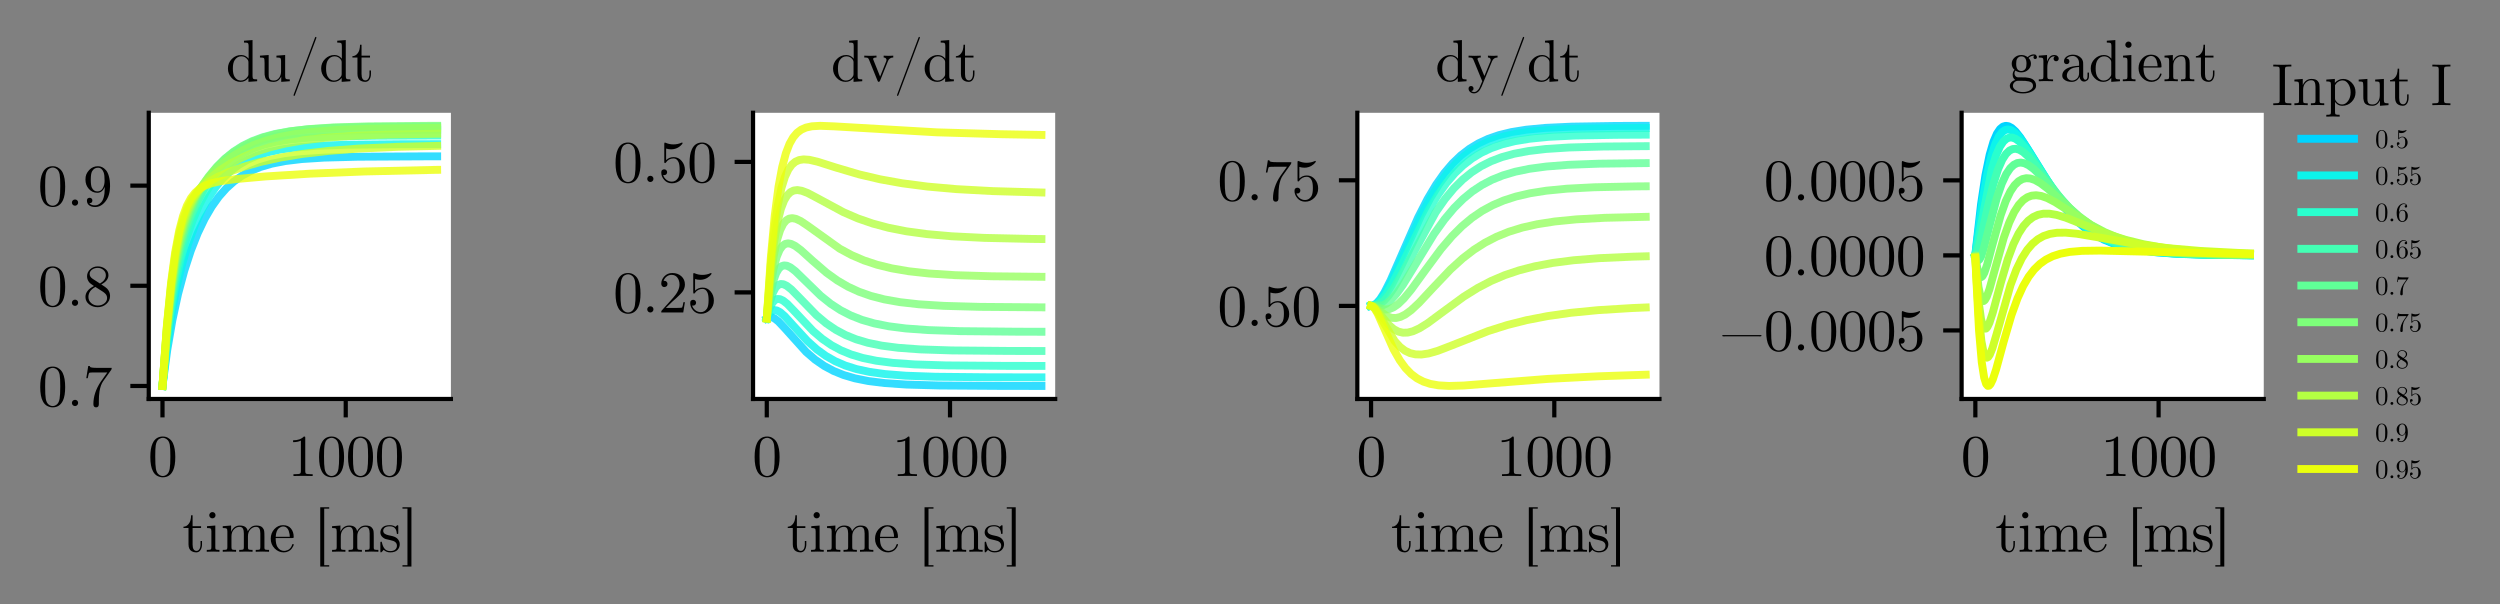 <?xml version="1.0" encoding="utf-8" standalone="no"?>
<!DOCTYPE svg PUBLIC "-//W3C//DTD SVG 1.1//EN"
  "http://www.w3.org/Graphics/SVG/1.1/DTD/svg11.dtd">
<svg xmlns:xlink="http://www.w3.org/1999/xlink" width="474.894pt" height="114.757pt" viewBox="0 0 474.894 114.757" xmlns="http://www.w3.org/2000/svg" version="1.1">
 <rect x="0" y="0" width="474.894" height="114.757" fill="#808080" stroke="none"/>
 <defs>
  <style type="text/css">*{stroke-linejoin: round; stroke-linecap: butt}</style>
 </defs>
 <g id="figure_1">
  <g id="patch_1">
   <path d="M 0 114.757 
L 474.894 114.757 
L 474.894 0 
L 0 0 
L 0 114.757 
z
" style="fill: none"/>
  </g>
  <g id="axes_1">
   <g id="patch_2">
    <path d="M 28.258 75.788 
L 85.652 75.788 
L 85.652 21.428 
L 28.258 21.428 
z
" style="fill: #ffffff"/>
   </g>
   <g id="matplotlib.axis_1">
    <g id="xtick_1">
     <g id="line2d_1">
      <defs>
       <path id="mf26ed1d137" d="M 0 0 
L 0 3.5 
" style="stroke: #000000; stroke-width: 0.8"/>
      </defs>
      <g>
       <use xlink:href="#mf26ed1d137" x="30.866" y="75.788" style="stroke: #000000; stroke-width: 0.8"/>
      </g>
     </g>
     <g id="text_1">
      <!-- 0 -->
      <g transform="translate(28.116 90.422)scale(0.11 -0.11)">
       <defs>
        <path id="CMUSerif-Roman-30" d="M 250 2048 
Q 250 2989 486 3501 
Q 819 4262 1600 4262 
Q 1766 4262 1939 4217 
Q 2112 4173 2333 4000 
Q 2554 3827 2688 3546 
Q 2944 3002 2944 2048 
Q 2944 1114 2707 602 
Q 2362 -141 1594 -141 
Q 1306 -141 1014 6 
Q 723 154 538 506 
Q 250 1037 250 2048 
z
M 781 2125 
Q 781 1158 851 774 
Q 928 358 1142 179 
Q 1357 0 1594 0 
Q 1850 0 2064 192 
Q 2278 384 2342 800 
Q 2413 1210 2413 2125 
Q 2413 3014 2349 3373 
Q 2266 3789 2042 3955 
Q 1818 4122 1594 4122 
Q 1510 4122 1420 4096 
Q 1331 4070 1203 4000 
Q 1075 3930 976 3750 
Q 877 3571 832 3302 
Q 781 2957 781 2125 
z
" transform="scale(0.016)"/>
       </defs>
       <use xlink:href="#CMUSerif-Roman-30"/>
      </g>
     </g>
    </g>
    <g id="xtick_2">
     <g id="line2d_2">
      <g>
       <use xlink:href="#mf26ed1d137" x="65.674" y="75.788" style="stroke: #000000; stroke-width: 0.8"/>
      </g>
     </g>
     <g id="text_2">
      <!-- 1000 -->
      <g transform="translate(54.674 90.422)scale(0.11 -0.11)">
       <defs>
        <path id="CMUSerif-Roman-31" d="M 570 3654 
L 570 3853 
Q 1338 3853 1734 4262 
Q 1843 4262 1862 4236 
Q 1882 4211 1882 4096 
L 1882 506 
Q 1882 314 1974 256 
Q 2067 198 2477 198 
L 2682 198 
L 2682 0 
Q 2458 19 1645 19 
Q 832 19 608 0 
L 608 198 
L 813 198 
Q 1216 198 1312 256 
Q 1408 314 1408 506 
L 1408 3821 
Q 1075 3654 570 3654 
z
" transform="scale(0.016)"/>
       </defs>
       <use xlink:href="#CMUSerif-Roman-31"/>
       <use xlink:href="#CMUSerif-Roman-30" x="50"/>
       <use xlink:href="#CMUSerif-Roman-30" x="100"/>
       <use xlink:href="#CMUSerif-Roman-30" x="150"/>
      </g>
     </g>
    </g>
    <g id="text_3">
     <!-- time [ms] -->
     <g transform="translate(34.636 104.807)scale(0.11 -0.11)">
      <defs>
       <path id="CMUSerif-Roman-74" d="M 122 2560 
L 122 2701 
Q 416 2714 611 2922 
Q 806 3130 873 3386 
Q 941 3642 947 3936 
L 1107 3936 
L 1107 2758 
L 2022 2758 
L 2022 2560 
L 1107 2560 
L 1107 781 
Q 1107 90 1536 90 
Q 1722 90 1843 278 
Q 1965 467 1965 806 
L 1965 1158 
L 2125 1158 
L 2125 794 
Q 2125 448 1965 189 
Q 1805 -70 1491 -70 
Q 1376 -70 1261 -41 
Q 1146 -13 998 64 
Q 851 141 758 329 
Q 666 518 666 794 
L 666 2560 
L 122 2560 
z
" transform="scale(0.016)"/>
       <path id="CMUSerif-Roman-69" d="M 211 0 
L 211 198 
Q 550 198 630 240 
Q 710 282 710 486 
L 710 2208 
Q 710 2445 630 2502 
Q 550 2560 237 2560 
L 237 2758 
L 1133 2829 
L 1133 480 
Q 1133 288 1200 243 
Q 1267 198 1581 198 
L 1581 0 
Q 928 19 915 19 
Q 826 19 211 0 
z
M 480 3942 
Q 480 4070 579 4176 
Q 678 4282 819 4282 
Q 960 4282 1059 4186 
Q 1158 4090 1158 3942 
Q 1158 3795 1059 3699 
Q 960 3603 819 3603 
Q 672 3603 576 3705 
Q 480 3808 480 3942 
z
" transform="scale(0.016)"/>
       <path id="CMUSerif-Roman-6d" d="M 205 0 
L 205 198 
Q 544 198 624 240 
Q 704 282 704 486 
L 704 2202 
Q 704 2438 621 2499 
Q 538 2560 205 2560 
L 205 2758 
L 1107 2829 
L 1107 2157 
Q 1408 2829 2054 2829 
Q 2803 2829 2906 2202 
Q 3014 2445 3244 2637 
Q 3475 2829 3834 2829 
Q 4314 2829 4506 2592 
Q 4646 2432 4675 2253 
Q 4704 2074 4704 1613 
L 4704 390 
Q 4710 256 4812 227 
Q 4915 198 5203 198 
L 5203 0 
Q 4550 19 4486 19 
Q 4435 19 3763 0 
L 3763 198 
Q 4102 198 4182 240 
Q 4262 282 4262 486 
L 4262 1978 
Q 4262 2304 4163 2496 
Q 4064 2688 3789 2688 
Q 3456 2688 3190 2409 
Q 2925 2131 2925 1664 
L 2925 486 
Q 2925 282 3005 240 
Q 3085 198 3424 198 
L 3424 0 
Q 2771 19 2707 19 
Q 2656 19 1984 0 
L 1984 198 
Q 2323 198 2403 240 
Q 2483 282 2483 486 
L 2483 1978 
Q 2483 2304 2384 2496 
Q 2285 2688 2010 2688 
Q 1677 2688 1411 2409 
Q 1146 2131 1146 1664 
L 1146 486 
Q 1146 282 1226 240 
Q 1306 198 1645 198 
L 1645 0 
Q 992 19 928 19 
Q 877 19 205 0 
z
" transform="scale(0.016)"/>
       <path id="CMUSerif-Roman-65" d="M 179 1408 
Q 179 2010 566 2438 
Q 954 2867 1510 2867 
Q 2074 2867 2365 2502 
Q 2656 2138 2656 1613 
Q 2656 1517 2630 1497 
Q 2605 1478 2496 1478 
L 710 1478 
Q 710 826 902 518 
Q 1171 90 1626 90 
Q 1690 90 1763 102 
Q 1837 115 1990 169 
Q 2144 224 2278 371 
Q 2413 518 2490 749 
Q 2509 838 2573 838 
Q 2656 838 2656 762 
Q 2656 704 2595 579 
Q 2534 454 2419 304 
Q 2304 154 2080 42 
Q 1856 -70 1587 -70 
Q 1024 -70 601 355 
Q 179 781 179 1408 
z
M 717 1613 
L 2234 1613 
Q 2234 1747 2211 1897 
Q 2189 2048 2121 2256 
Q 2054 2464 1897 2595 
Q 1741 2726 1510 2726 
Q 1408 2726 1296 2681 
Q 1184 2637 1049 2531 
Q 915 2426 822 2186 
Q 730 1946 717 1613 
z
" transform="scale(0.016)"/>
       <path id="CMUSerif-Roman-20" transform="scale(0.016)"/>
       <path id="CMUSerif-Roman-5b" d="M 666 -1600 
L 666 4800 
L 1632 4800 
L 1632 4653 
L 1094 4653 
L 1094 -1453 
L 1632 -1453 
L 1632 -1600 
L 666 -1600 
z
" transform="scale(0.016)"/>
       <path id="CMUSerif-Roman-73" d="M 211 83 
L 211 928 
Q 211 998 214 1024 
Q 218 1050 237 1069 
Q 256 1088 294 1088 
Q 339 1088 355 1069 
Q 371 1050 384 979 
Q 480 538 688 304 
Q 896 70 1274 70 
Q 1632 70 1814 230 
Q 1997 390 1997 653 
Q 1997 1120 1331 1242 
Q 947 1318 787 1369 
Q 627 1421 486 1536 
Q 211 1760 211 2080 
Q 211 2400 454 2633 
Q 698 2867 1235 2867 
Q 1594 2867 1837 2688 
Q 1907 2746 1946 2790 
Q 2029 2867 2074 2867 
Q 2125 2867 2134 2835 
Q 2144 2803 2144 2714 
L 2144 2067 
Q 2144 1997 2141 1971 
Q 2138 1946 2118 1930 
Q 2099 1914 2061 1914 
Q 1990 1914 1984 1971 
Q 1933 2746 1235 2746 
Q 858 2746 688 2602 
Q 518 2458 518 2259 
Q 518 2150 569 2067 
Q 621 1984 688 1936 
Q 755 1888 880 1843 
Q 1005 1798 1081 1782 
Q 1158 1766 1306 1734 
Q 1818 1638 2035 1427 
Q 2304 1158 2304 819 
Q 2304 442 2048 186 
Q 1792 -70 1274 -70 
Q 858 -70 570 205 
Q 531 166 502 134 
Q 474 102 464 89 
Q 454 77 451 70 
Q 448 64 442 58 
Q 314 -70 282 -70 
Q 230 -70 220 -38 
Q 211 -6 211 83 
z
" transform="scale(0.016)"/>
       <path id="CMUSerif-Roman-5d" d="M 134 -1453 
L 672 -1453 
L 672 4653 
L 134 4653 
L 134 4800 
L 1101 4800 
L 1101 -1600 
L 134 -1600 
L 134 -1453 
z
" transform="scale(0.016)"/>
      </defs>
      <use xlink:href="#CMUSerif-Roman-74"/>
      <use xlink:href="#CMUSerif-Roman-69" x="38.8"/>
      <use xlink:href="#CMUSerif-Roman-6d" x="66.5"/>
      <use xlink:href="#CMUSerif-Roman-65" x="149.8"/>
      <use xlink:href="#CMUSerif-Roman-20" x="194.2"/>
      <use xlink:href="#CMUSerif-Roman-5b" x="227.5"/>
      <use xlink:href="#CMUSerif-Roman-6d" x="255.3"/>
      <use xlink:href="#CMUSerif-Roman-73" x="338.6"/>
      <use xlink:href="#CMUSerif-Roman-5d" x="378"/>
     </g>
    </g>
   </g>
   <g id="matplotlib.axis_2">
    <g id="ytick_1">
     <g id="line2d_3">
      <defs>
       <path id="m80116416a8" d="M 0 0 
L -3.5 0 
" style="stroke: #000000; stroke-width: 0.8"/>
      </defs>
      <g>
       <use xlink:href="#m80116416a8" x="28.258" y="73.317" style="stroke: #000000; stroke-width: 0.8"/>
      </g>
     </g>
     <g id="text_4">
      <!-- 0.7 -->
      <g transform="translate(7.2 77.134)scale(0.11 -0.11)">
       <defs>
        <path id="CMUSerif-Roman-2e" d="M 640 102 
Q 544 205 544 339 
Q 544 474 640 573 
Q 736 672 883 672 
Q 1024 672 1120 579 
Q 1216 486 1216 339 
Q 1216 192 1113 96 
Q 1011 0 883 0 
Q 736 0 640 102 
z
" transform="scale(0.016)"/>
        <path id="CMUSerif-Roman-37" d="M 358 3008 
L 570 4326 
L 730 4326 
Q 749 4250 781 4214 
Q 813 4179 995 4150 
Q 1178 4122 1549 4122 
L 3104 4122 
Q 3104 3974 3046 3898 
L 2182 2682 
Q 1907 2298 1786 1587 
Q 1715 1114 1715 538 
L 1715 211 
Q 1715 -141 1420 -141 
Q 1126 -141 1126 211 
Q 1126 1434 1914 2618 
Q 1997 2739 2307 3174 
Q 2618 3610 2630 3629 
L 1306 3629 
Q 723 3629 678 3590 
Q 614 3533 518 3008 
L 358 3008 
z
" transform="scale(0.016)"/>
       </defs>
       <use xlink:href="#CMUSerif-Roman-30"/>
       <use xlink:href="#CMUSerif-Roman-2e" x="50"/>
       <use xlink:href="#CMUSerif-Roman-37" x="77.8"/>
      </g>
     </g>
    </g>
    <g id="ytick_2">
     <g id="line2d_4">
      <g>
       <use xlink:href="#m80116416a8" x="28.258" y="54.288" style="stroke: #000000; stroke-width: 0.8"/>
      </g>
     </g>
     <g id="text_5">
      <!-- 0.8 -->
      <g transform="translate(7.2 58.106)scale(0.11 -0.11)">
       <defs>
        <path id="CMUSerif-Roman-38" d="M 269 966 
Q 269 1683 1190 2144 
Q 794 2413 723 2490 
Q 442 2803 442 3194 
Q 442 3642 781 3952 
Q 1120 4262 1600 4262 
Q 2061 4262 2406 3996 
Q 2752 3731 2752 3309 
Q 2752 2714 1978 2317 
Q 2490 1997 2611 1862 
Q 2925 1517 2925 1075 
Q 2925 563 2531 211 
Q 2138 -141 1594 -141 
Q 1062 -141 665 169 
Q 269 480 269 966 
z
M 589 966 
Q 589 570 886 304 
Q 1184 38 1600 38 
Q 2003 38 2304 268 
Q 2605 499 2605 845 
Q 2605 979 2560 1094 
Q 2515 1210 2425 1302 
Q 2336 1395 2281 1436 
Q 2227 1478 2125 1549 
L 1338 2048 
Q 589 1632 589 966 
z
M 723 3443 
Q 723 3136 1043 2925 
L 1837 2413 
Q 2470 2784 2470 3309 
Q 2470 3648 2211 3875 
Q 1952 4102 1594 4102 
Q 1242 4102 982 3916 
Q 723 3731 723 3443 
z
" transform="scale(0.016)"/>
       </defs>
       <use xlink:href="#CMUSerif-Roman-30"/>
       <use xlink:href="#CMUSerif-Roman-2e" x="50"/>
       <use xlink:href="#CMUSerif-Roman-38" x="77.8"/>
      </g>
     </g>
    </g>
    <g id="ytick_3">
     <g id="line2d_5">
      <g>
       <use xlink:href="#m80116416a8" x="28.258" y="35.26" style="stroke: #000000; stroke-width: 0.8"/>
      </g>
     </g>
     <g id="text_6">
      <!-- 0.9 -->
      <g transform="translate(7.2 39.077)scale(0.11 -0.11)">
       <defs>
        <path id="CMUSerif-Roman-39" d="M 269 2822 
Q 269 3162 368 3395 
Q 467 3629 678 3859 
Q 1062 4262 1619 4262 
Q 1856 4262 2067 4163 
Q 2278 4064 2480 3837 
Q 2682 3610 2803 3165 
Q 2925 2720 2925 2106 
Q 2925 1114 2445 486 
Q 1965 -141 1318 -141 
Q 909 -141 669 44 
Q 429 230 429 550 
Q 429 717 521 787 
Q 614 858 723 858 
Q 838 858 928 781 
Q 1018 704 1018 563 
Q 1018 448 944 358 
Q 870 269 685 269 
Q 870 38 1312 38 
Q 1472 38 1632 112 
Q 1792 186 1965 365 
Q 2138 544 2243 921 
Q 2349 1299 2349 1830 
L 2349 2035 
Q 2093 1395 1549 1395 
Q 1011 1395 640 1808 
Q 269 2221 269 2822 
z
M 845 2816 
Q 845 2182 960 1946 
Q 1158 1542 1555 1542 
Q 1946 1542 2141 1891 
Q 2336 2240 2336 2694 
Q 2336 3322 2234 3597 
Q 2042 4102 1619 4102 
Q 1197 4102 979 3699 
Q 845 3462 845 2816 
z
" transform="scale(0.016)"/>
       </defs>
       <use xlink:href="#CMUSerif-Roman-30"/>
       <use xlink:href="#CMUSerif-Roman-2e" x="50"/>
       <use xlink:href="#CMUSerif-Roman-39" x="77.8"/>
      </g>
     </g>
    </g>
   </g>
   <g id="line2d_6">
    <path d="M 30.866 73.317 
L 31.771 66.497 
L 32.746 60.825 
L 33.825 55.84 
L 35.009 51.415 
L 36.262 47.574 
L 37.55 44.315 
L 38.872 41.555 
L 40.23 39.232 
L 41.587 37.34 
L 42.98 35.772 
L 44.441 34.457 
L 45.973 33.374 
L 47.644 32.465 
L 49.489 31.715 
L 51.612 31.096 
L 54.153 30.597 
L 57.32 30.214 
L 61.567 29.94 
L 68.006 29.771 
L 80.955 29.697 
L 83.043 29.694 
L 83.043 29.694 
" clip-path="url(#p250699b4da)" style="fill: none; stroke: #00d4ff; stroke-opacity: 0.8; stroke-width: 1.5; stroke-linecap: square"/>
   </g>
   <g id="line2d_7">
    <path d="M 30.866 73.317 
L 31.702 65.765 
L 32.607 59.587 
L 33.581 54.45 
L 34.661 49.963 
L 35.809 46.122 
L 37.027 42.8 
L 38.315 39.928 
L 39.638 37.518 
L 40.996 35.508 
L 42.388 33.844 
L 43.815 32.479 
L 45.346 31.325 
L 46.982 30.373 
L 48.792 29.58 
L 50.846 28.929 
L 53.248 28.406 
L 56.206 27.996 
L 60.105 27.694 
L 65.779 27.498 
L 76.047 27.4 
L 83.043 27.386 
L 83.043 27.386 
" clip-path="url(#p250699b4da)" style="fill: none; stroke: #0cf4eb; stroke-opacity: 0.8; stroke-width: 1.5; stroke-linecap: square"/>
   </g>
   <g id="line2d_8">
    <path d="M 30.866 73.317 
L 31.667 65.115 
L 32.502 58.703 
L 33.407 53.415 
L 34.382 48.997 
L 35.461 45.129 
L 36.61 41.82 
L 37.828 38.964 
L 39.116 36.501 
L 40.439 34.439 
L 41.796 32.721 
L 43.223 31.269 
L 44.72 30.06 
L 46.321 29.051 
L 48.096 28.2 
L 50.08 27.502 
L 52.378 26.934 
L 55.162 26.484 
L 58.713 26.145 
L 63.655 25.912 
L 71.765 25.78 
L 83.043 25.742 
L 83.043 25.742 
" clip-path="url(#p250699b4da)" style="fill: none; stroke: #29ffce; stroke-opacity: 0.8; stroke-width: 1.5; stroke-linecap: square"/>
   </g>
   <g id="line2d_9">
    <path d="M 30.866 73.317 
L 31.667 64.38 
L 32.502 57.493 
L 33.373 52.131 
L 34.312 47.718 
L 35.322 44.029 
L 36.436 40.8 
L 37.619 38.034 
L 38.872 35.65 
L 40.195 33.594 
L 41.587 31.837 
L 43.049 30.351 
L 44.581 29.114 
L 46.217 28.08 
L 47.992 27.221 
L 49.976 26.509 
L 52.273 25.924 
L 55.058 25.453 
L 58.573 25.096 
L 63.377 24.847 
L 71 24.699 
L 83.043 24.648 
L 83.043 24.648 
" clip-path="url(#p250699b4da)" style="fill: none; stroke: #43ffb4; stroke-opacity: 0.8; stroke-width: 1.5; stroke-linecap: square"/>
   </g>
   <g id="line2d_10">
    <path d="M 30.866 73.317 
L 31.667 63.796 
L 32.468 56.782 
L 33.303 51.35 
L 34.173 47.089 
L 35.113 43.552 
L 36.157 40.478 
L 37.306 37.789 
L 38.559 35.421 
L 39.882 33.386 
L 41.309 31.597 
L 42.806 30.079 
L 44.372 28.806 
L 46.043 27.733 
L 47.853 26.834 
L 49.871 26.082 
L 52.204 25.457 
L 54.953 24.957 
L 58.399 24.569 
L 62.994 24.29 
L 69.886 24.116 
L 83.043 24.039 
L 83.043 24.039 
" clip-path="url(#p250699b4da)" style="fill: none; stroke: #60ff97; stroke-opacity: 0.8; stroke-width: 1.5; stroke-linecap: square"/>
   </g>
   <g id="line2d_11">
    <path d="M 30.866 73.317 
L 31.667 63.331 
L 32.468 56 
L 33.268 50.604 
L 34.104 46.415 
L 35.009 42.996 
L 35.983 40.172 
L 37.062 37.719 
L 38.281 35.507 
L 39.603 33.56 
L 41.065 31.804 
L 42.631 30.271 
L 44.302 28.952 
L 46.077 27.837 
L 47.992 26.899 
L 50.115 26.11 
L 52.517 25.458 
L 55.336 24.929 
L 58.817 24.512 
L 63.342 24.206 
L 69.886 24.005 
L 81.546 23.903 
L 83.043 23.899 
L 83.043 23.899 
" clip-path="url(#p250699b4da)" style="fill: none; stroke: #7dff7a; stroke-opacity: 0.8; stroke-width: 1.5; stroke-linecap: square"/>
   </g>
   <g id="line2d_12">
    <path d="M 30.866 73.317 
L 31.667 62.96 
L 32.468 55.352 
L 33.268 49.81 
L 34.069 45.748 
L 34.904 42.597 
L 35.809 40.025 
L 36.819 37.826 
L 37.932 35.925 
L 39.22 34.165 
L 40.682 32.541 
L 42.318 31.053 
L 44.093 29.735 
L 46.008 28.587 
L 48.096 27.594 
L 50.394 26.753 
L 52.969 26.052 
L 55.963 25.476 
L 59.548 25.021 
L 64.108 24.677 
L 70.408 24.439 
L 80.607 24.303 
L 83.043 24.29 
L 83.043 24.29 
" clip-path="url(#p250699b4da)" style="fill: none; stroke: #97ff60; stroke-opacity: 0.8; stroke-width: 1.5; stroke-linecap: square"/>
   </g>
   <g id="line2d_13">
    <path d="M 30.866 73.317 
L 31.702 62.268 
L 32.502 54.518 
L 33.268 49.116 
L 34.034 45.172 
L 34.835 42.156 
L 35.67 39.841 
L 36.575 37.969 
L 37.584 36.384 
L 38.768 34.945 
L 40.16 33.604 
L 41.866 32.278 
L 43.85 31.02 
L 46.077 29.87 
L 48.514 28.862 
L 51.194 27.996 
L 54.188 27.266 
L 57.634 26.662 
L 61.706 26.181 
L 66.823 25.811 
L 73.715 25.55 
L 83.043 25.404 
L 83.043 25.404 
" clip-path="url(#p250699b4da)" style="fill: none; stroke: #b4ff43; stroke-opacity: 0.8; stroke-width: 1.5; stroke-linecap: square"/>
   </g>
   <g id="line2d_14">
    <path d="M 30.866 73.317 
L 31.702 62.019 
L 32.502 54.044 
L 33.268 48.493 
L 34.034 44.489 
L 34.8 41.615 
L 35.6 39.463 
L 36.436 37.852 
L 37.341 36.587 
L 38.385 35.522 
L 39.638 34.575 
L 41.239 33.659 
L 43.397 32.696 
L 46.217 31.694 
L 49.558 30.746 
L 53.283 29.925 
L 57.46 29.236 
L 62.298 28.67 
L 68.111 28.224 
L 75.49 27.892 
L 83.043 27.709 
L 83.043 27.709 
" clip-path="url(#p250699b4da)" style="fill: none; stroke: #ceff29; stroke-opacity: 0.8; stroke-width: 1.5; stroke-linecap: square"/>
   </g>
   <g id="line2d_15">
    <path d="M 30.866 73.317 
L 31.702 61.821 
L 32.502 53.639 
L 33.268 47.925 
L 34.034 43.828 
L 34.765 41.053 
L 35.496 39.088 
L 36.262 37.649 
L 37.062 36.613 
L 37.932 35.849 
L 38.942 35.263 
L 40.195 34.801 
L 41.97 34.402 
L 44.859 34.011 
L 50.394 33.518 
L 58.852 32.991 
L 69.259 32.573 
L 82.695 32.267 
L 83.043 32.262 
L 83.043 32.262 
" clip-path="url(#p250699b4da)" style="fill: none; stroke: #ebff0c; stroke-opacity: 0.8; stroke-width: 1.5; stroke-linecap: square"/>
   </g>
   <g id="patch_3">
    <path d="M 28.258 75.788 
L 28.258 21.428 
" style="fill: none; stroke: #000000; stroke-width: 0.8; stroke-linejoin: miter; stroke-linecap: square"/>
   </g>
   <g id="patch_4">
    <path d="M 28.258 75.788 
L 85.652 75.788 
" style="fill: none; stroke: #000000; stroke-width: 0.8; stroke-linejoin: miter; stroke-linecap: square"/>
   </g>
   <g id="text_7">
    <!-- du/dt -->
    <g transform="translate(42.913 15.428)scale(0.11 -0.11)">
     <defs>
      <path id="CMUSerif-Roman-64" d="M 218 1376 
Q 218 1984 643 2406 
Q 1069 2829 1645 2829 
Q 2131 2829 2451 2432 
L 2451 3814 
Q 2451 4051 2368 4112 
Q 2285 4173 1952 4173 
L 1952 4371 
L 2874 4442 
L 2874 557 
Q 2874 320 2957 259 
Q 3040 198 3373 198 
L 3373 0 
L 2432 -70 
L 2432 352 
Q 2099 -70 1574 -70 
Q 1024 -70 621 352 
Q 218 774 218 1376 
z
M 749 1370 
Q 749 774 934 480 
Q 1190 70 1606 70 
Q 2080 70 2362 518 
Q 2432 627 2432 755 
L 2432 2067 
Q 2432 2195 2362 2304 
Q 2099 2688 1670 2688 
Q 1222 2688 947 2278 
Q 749 1971 749 1370 
z
" transform="scale(0.016)"/>
      <path id="CMUSerif-Roman-75" d="M 205 2560 
L 205 2758 
L 1146 2829 
L 1146 704 
Q 1146 550 1158 460 
Q 1171 371 1222 268 
Q 1274 166 1395 118 
Q 1517 70 1709 70 
Q 2054 70 2268 355 
Q 2483 640 2483 1062 
L 2483 2202 
Q 2483 2438 2400 2499 
Q 2317 2560 1984 2560 
L 1984 2758 
L 2925 2829 
L 2925 557 
Q 2925 320 3008 259 
Q 3091 198 3424 198 
L 3424 0 
L 2502 -70 
L 2502 506 
Q 2234 -70 1677 -70 
Q 1395 -70 1203 0 
Q 1011 70 915 160 
Q 819 250 768 422 
Q 717 595 710 700 
Q 704 806 704 1011 
L 704 1971 
Q 704 2406 640 2483 
Q 576 2560 205 2560 
z
" transform="scale(0.016)"/>
      <path id="CMUSerif-Roman-2f" d="M 365 -1510 
Q 365 -1478 390 -1408 
L 2650 4627 
Q 2650 4634 2666 4669 
Q 2682 4704 2691 4726 
Q 2701 4749 2720 4768 
Q 2739 4787 2765 4787 
Q 2829 4787 2829 4710 
Q 2829 4704 2810 4627 
L 544 -1414 
Q 506 -1523 483 -1555 
Q 461 -1587 422 -1587 
Q 365 -1587 365 -1510 
z
" transform="scale(0.016)"/>
     </defs>
     <use xlink:href="#CMUSerif-Roman-64"/>
     <use xlink:href="#CMUSerif-Roman-75" x="55.5"/>
     <use xlink:href="#CMUSerif-Roman-2f" x="111"/>
     <use xlink:href="#CMUSerif-Roman-64" x="161"/>
     <use xlink:href="#CMUSerif-Roman-74" x="216.5"/>
    </g>
   </g>
  </g>
  <g id="axes_2">
   <g id="patch_5">
    <path d="M 143.046 75.788 
L 200.441 75.788 
L 200.441 21.428 
L 143.046 21.428 
z
" style="fill: #ffffff"/>
   </g>
   <g id="matplotlib.axis_3">
    <g id="xtick_3">
     <g id="line2d_16">
      <g>
       <use xlink:href="#mf26ed1d137" x="145.655" y="75.788" style="stroke: #000000; stroke-width: 0.8"/>
      </g>
     </g>
     <g id="text_8">
      <!-- 0 -->
      <g transform="translate(142.905 90.422)scale(0.11 -0.11)">
       <use xlink:href="#CMUSerif-Roman-30"/>
      </g>
     </g>
    </g>
    <g id="xtick_4">
     <g id="line2d_17">
      <g>
       <use xlink:href="#mf26ed1d137" x="180.463" y="75.788" style="stroke: #000000; stroke-width: 0.8"/>
      </g>
     </g>
     <g id="text_9">
      <!-- 1000 -->
      <g transform="translate(169.463 90.422)scale(0.11 -0.11)">
       <use xlink:href="#CMUSerif-Roman-31"/>
       <use xlink:href="#CMUSerif-Roman-30" x="50"/>
       <use xlink:href="#CMUSerif-Roman-30" x="100"/>
       <use xlink:href="#CMUSerif-Roman-30" x="150"/>
      </g>
     </g>
    </g>
    <g id="text_10">
     <!-- time [ms] -->
     <g transform="translate(149.425 104.807)scale(0.11 -0.11)">
      <use xlink:href="#CMUSerif-Roman-74"/>
      <use xlink:href="#CMUSerif-Roman-69" x="38.8"/>
      <use xlink:href="#CMUSerif-Roman-6d" x="66.5"/>
      <use xlink:href="#CMUSerif-Roman-65" x="149.8"/>
      <use xlink:href="#CMUSerif-Roman-20" x="194.2"/>
      <use xlink:href="#CMUSerif-Roman-5b" x="227.5"/>
      <use xlink:href="#CMUSerif-Roman-6d" x="255.3"/>
      <use xlink:href="#CMUSerif-Roman-73" x="338.6"/>
      <use xlink:href="#CMUSerif-Roman-5d" x="378"/>
     </g>
    </g>
   </g>
   <g id="matplotlib.axis_4">
    <g id="ytick_4">
     <g id="line2d_18">
      <g>
       <use xlink:href="#m80116416a8" x="143.046" y="55.544" style="stroke: #000000; stroke-width: 0.8"/>
      </g>
     </g>
     <g id="text_11">
      <!-- 0.25 -->
      <g transform="translate(116.489 59.361)scale(0.11 -0.11)">
       <defs>
        <path id="CMUSerif-Roman-32" d="M 320 0 
Q 320 115 329 150 
Q 339 186 390 237 
L 1619 1606 
Q 2291 2362 2291 3021 
Q 2291 3450 2067 3757 
Q 1843 4064 1434 4064 
Q 1152 4064 915 3891 
Q 678 3718 570 3411 
Q 589 3418 653 3418 
Q 813 3418 902 3318 
Q 992 3219 992 3085 
Q 992 2912 880 2829 
Q 768 2746 659 2746 
Q 614 2746 556 2755 
Q 499 2765 409 2854 
Q 320 2944 320 3104 
Q 320 3552 659 3907 
Q 998 4262 1517 4262 
Q 2106 4262 2490 3913 
Q 2874 3565 2874 3021 
Q 2874 2829 2816 2656 
Q 2758 2483 2681 2348 
Q 2605 2214 2400 2000 
Q 2195 1786 2028 1632 
Q 1862 1478 1491 1152 
L 813 493 
L 1965 493 
Q 2528 493 2573 544 
Q 2637 634 2714 1114 
L 2874 1114 
L 2694 0 
L 320 0 
z
" transform="scale(0.016)"/>
        <path id="CMUSerif-Roman-35" d="M 320 1030 
Q 320 1222 422 1296 
Q 525 1370 634 1370 
Q 781 1370 867 1277 
Q 954 1184 954 1056 
Q 954 928 867 835 
Q 781 742 634 742 
Q 563 742 525 755 
Q 608 461 867 249 
Q 1126 38 1466 38 
Q 1894 38 2150 454 
Q 2304 723 2304 1331 
Q 2304 1869 2189 2138 
Q 2010 2547 1645 2547 
Q 1126 2547 819 2099 
Q 781 2042 736 2042 
Q 672 2042 659 2077 
Q 646 2112 646 2208 
L 646 4102 
Q 646 4256 710 4256 
Q 736 4256 787 4237 
Q 1190 4058 1638 4058 
Q 2099 4058 2509 4243 
Q 2541 4262 2560 4262 
Q 2624 4262 2624 4192 
Q 2624 4166 2573 4092 
Q 2522 4019 2413 3923 
Q 2304 3827 2163 3737 
Q 2022 3648 1817 3587 
Q 1613 3526 1389 3526 
Q 1120 3526 845 3610 
L 845 2362 
Q 1178 2688 1658 2688 
Q 2170 2688 2522 2275 
Q 2874 1862 2874 1286 
Q 2874 685 2458 272 
Q 2042 -141 1478 -141 
Q 966 -141 643 224 
Q 320 589 320 1030 
z
" transform="scale(0.016)"/>
       </defs>
       <use xlink:href="#CMUSerif-Roman-30"/>
       <use xlink:href="#CMUSerif-Roman-2e" x="50"/>
       <use xlink:href="#CMUSerif-Roman-32" x="77.8"/>
       <use xlink:href="#CMUSerif-Roman-35" x="127.8"/>
      </g>
     </g>
    </g>
    <g id="ytick_5">
     <g id="line2d_19">
      <g>
       <use xlink:href="#m80116416a8" x="143.046" y="30.756" style="stroke: #000000; stroke-width: 0.8"/>
      </g>
     </g>
     <g id="text_12">
      <!-- 0.50 -->
      <g transform="translate(116.489 34.574)scale(0.11 -0.11)">
       <use xlink:href="#CMUSerif-Roman-30"/>
       <use xlink:href="#CMUSerif-Roman-2e" x="50"/>
       <use xlink:href="#CMUSerif-Roman-35" x="77.8"/>
       <use xlink:href="#CMUSerif-Roman-30" x="127.8"/>
      </g>
     </g>
    </g>
   </g>
   <g id="line2d_20">
    <path d="M 145.655 60.502 
L 146.108 60.248 
L 146.56 60.241 
L 147.117 60.473 
L 147.848 61.044 
L 148.997 62.26 
L 153.139 66.86 
L 154.844 68.327 
L 156.55 69.503 
L 158.325 70.458 
L 160.239 71.235 
L 162.398 71.87 
L 164.938 72.379 
L 168.071 72.77 
L 172.213 73.051 
L 178.409 73.228 
L 190.452 73.309 
L 197.832 73.317 
L 197.832 73.317 
" clip-path="url(#pb64222e6d8)" style="fill: none; stroke: #00d4ff; stroke-opacity: 0.8; stroke-width: 1.5; stroke-linecap: square"/>
   </g>
   <g id="line2d_21">
    <path d="M 145.655 60.502 
L 146.142 59.55 
L 146.63 59.059 
L 147.082 58.905 
L 147.569 58.974 
L 148.196 59.311 
L 149.066 60.068 
L 150.633 61.79 
L 153.382 64.781 
L 155.158 66.368 
L 156.863 67.599 
L 158.638 68.608 
L 160.553 69.435 
L 162.676 70.104 
L 165.147 70.643 
L 168.141 71.06 
L 172.039 71.366 
L 177.678 71.566 
L 187.772 71.666 
L 197.832 71.684 
L 197.832 71.684 
" clip-path="url(#pb64222e6d8)" style="fill: none; stroke: #0cf4eb; stroke-opacity: 0.8; stroke-width: 1.5; stroke-linecap: square"/>
   </g>
   <g id="line2d_22">
    <path d="M 145.655 60.502 
L 146.212 58.567 
L 146.734 57.503 
L 147.221 56.981 
L 147.674 56.793 
L 148.161 56.826 
L 148.753 57.099 
L 149.554 57.73 
L 150.876 59.099 
L 154.427 62.866 
L 156.202 64.377 
L 157.942 65.572 
L 159.752 66.548 
L 161.701 67.346 
L 163.894 68 
L 166.47 68.527 
L 169.603 68.931 
L 173.71 69.225 
L 179.732 69.412 
L 190.94 69.502 
L 197.832 69.513 
L 197.832 69.513 
" clip-path="url(#pb64222e6d8)" style="fill: none; stroke: #29ffce; stroke-opacity: 0.8; stroke-width: 1.5; stroke-linecap: square"/>
   </g>
   <g id="line2d_23">
    <path d="M 145.655 60.502 
L 146.247 57.437 
L 146.804 55.637 
L 147.326 54.636 
L 147.813 54.138 
L 148.3 53.949 
L 148.823 53.996 
L 149.449 54.293 
L 150.319 54.978 
L 151.781 56.467 
L 155.088 59.871 
L 156.933 61.417 
L 158.743 62.644 
L 160.622 63.645 
L 162.641 64.462 
L 164.869 65.121 
L 167.479 65.655 
L 170.647 66.068 
L 174.789 66.37 
L 180.776 66.566 
L 191.636 66.663 
L 197.832 66.676 
L 197.832 66.676 
" clip-path="url(#pb64222e6d8)" style="fill: none; stroke: #43ffb4; stroke-opacity: 0.8; stroke-width: 1.5; stroke-linecap: square"/>
   </g>
   <g id="line2d_24">
    <path d="M 145.655 60.502 
L 146.282 56.13 
L 146.873 53.465 
L 147.43 51.891 
L 147.952 51.013 
L 148.44 50.577 
L 148.927 50.416 
L 149.484 50.477 
L 150.145 50.789 
L 151.085 51.507 
L 152.686 53.065 
L 155.888 56.18 
L 157.803 57.712 
L 159.683 58.934 
L 161.632 59.935 
L 163.72 60.756 
L 166.052 61.429 
L 168.767 61.972 
L 172.039 62.392 
L 176.286 62.702 
L 182.377 62.905 
L 193.167 63.009 
L 197.832 63.021 
L 197.832 63.021 
" clip-path="url(#pb64222e6d8)" style="fill: none; stroke: #60ff97; stroke-opacity: 0.8; stroke-width: 1.5; stroke-linecap: square"/>
   </g>
   <g id="line2d_25">
    <path d="M 145.655 60.502 
L 146.316 54.684 
L 146.943 51.038 
L 147.535 48.802 
L 148.092 47.475 
L 148.649 46.696 
L 149.171 46.332 
L 149.693 46.225 
L 150.284 46.331 
L 151.05 46.709 
L 152.129 47.514 
L 154.357 49.528 
L 157.002 51.806 
L 159.056 53.279 
L 161.075 54.455 
L 163.163 55.416 
L 165.426 56.212 
L 167.967 56.867 
L 170.925 57.393 
L 174.545 57.803 
L 179.279 58.1 
L 186.171 58.292 
L 197.832 58.382 
L 197.832 58.382 
" clip-path="url(#pb64222e6d8)" style="fill: none; stroke: #7dff7a; stroke-opacity: 0.8; stroke-width: 1.5; stroke-linecap: square"/>
   </g>
   <g id="line2d_26">
    <path d="M 145.655 60.502 
L 146.316 53.452 
L 146.978 48.637 
L 147.604 45.594 
L 148.196 43.707 
L 148.788 42.516 
L 149.345 41.859 
L 149.902 41.528 
L 150.493 41.437 
L 151.189 41.569 
L 152.094 41.99 
L 153.452 42.9 
L 159.508 47.24 
L 161.771 48.459 
L 164.103 49.462 
L 166.609 50.292 
L 169.394 50.974 
L 172.596 51.524 
L 176.46 51.953 
L 181.437 52.271 
L 188.503 52.482 
L 197.832 52.58 
L 197.832 52.58 
" clip-path="url(#pb64222e6d8)" style="fill: none; stroke: #97ff60; stroke-opacity: 0.8; stroke-width: 1.5; stroke-linecap: square"/>
   </g>
   <g id="line2d_27">
    <path d="M 145.655 60.502 
L 146.351 51.934 
L 147.047 45.985 
L 147.709 42.139 
L 148.335 39.681 
L 148.962 38.06 
L 149.554 37.085 
L 150.145 36.501 
L 150.772 36.19 
L 151.468 36.103 
L 152.303 36.239 
L 153.417 36.661 
L 155.262 37.633 
L 160.205 40.3 
L 162.954 41.49 
L 165.774 42.466 
L 168.802 43.274 
L 172.178 43.938 
L 176.077 44.471 
L 180.811 44.885 
L 186.972 45.188 
L 195.882 45.384 
L 197.832 45.407 
L 197.832 45.407 
" clip-path="url(#pb64222e6d8)" style="fill: none; stroke: #b4ff43; stroke-opacity: 0.8; stroke-width: 1.5; stroke-linecap: square"/>
   </g>
   <g id="line2d_28">
    <path d="M 145.655 60.502 
L 146.386 50.429 
L 147.082 43.616 
L 147.778 38.854 
L 148.44 35.732 
L 149.101 33.602 
L 149.762 32.186 
L 150.424 31.276 
L 151.085 30.723 
L 151.816 30.399 
L 152.651 30.276 
L 153.73 30.355 
L 155.297 30.718 
L 158.812 31.831 
L 163.233 33.134 
L 167.201 34.064 
L 171.413 34.82 
L 176.147 35.437 
L 181.681 35.927 
L 188.538 36.301 
L 197.692 36.562 
L 197.832 36.565 
L 197.832 36.565 
" clip-path="url(#pb64222e6d8)" style="fill: none; stroke: #ceff29; stroke-opacity: 0.8; stroke-width: 1.5; stroke-linecap: square"/>
   </g>
   <g id="line2d_29">
    <path d="M 145.655 60.502 
L 146.421 48.979 
L 147.152 41.077 
L 147.883 35.479 
L 148.579 31.74 
L 149.275 29.128 
L 149.971 27.326 
L 150.667 26.096 
L 151.398 25.233 
L 152.199 24.632 
L 153.104 24.233 
L 154.218 23.991 
L 155.784 23.899 
L 158.429 24.001 
L 177.957 25.138 
L 190.139 25.493 
L 197.832 25.63 
L 197.832 25.63 
" clip-path="url(#pb64222e6d8)" style="fill: none; stroke: #ebff0c; stroke-opacity: 0.8; stroke-width: 1.5; stroke-linecap: square"/>
   </g>
   <g id="patch_6">
    <path d="M 143.046 75.788 
L 143.046 21.428 
" style="fill: none; stroke: #000000; stroke-width: 0.8; stroke-linejoin: miter; stroke-linecap: square"/>
   </g>
   <g id="patch_7">
    <path d="M 143.046 75.788 
L 200.441 75.788 
" style="fill: none; stroke: #000000; stroke-width: 0.8; stroke-linejoin: miter; stroke-linecap: square"/>
   </g>
   <g id="text_13">
    <!-- dv/dt -->
    <g transform="translate(157.856 15.428)scale(0.11 -0.11)">
     <defs>
      <path id="CMUSerif-Roman-76" d="M 122 2560 
L 122 2758 
Q 410 2739 742 2739 
Q 864 2739 1440 2758 
L 1440 2560 
Q 1075 2560 1075 2394 
Q 1075 2368 1114 2285 
L 1830 499 
L 2483 2131 
Q 2522 2240 2522 2285 
Q 2522 2394 2448 2474 
Q 2374 2554 2214 2560 
L 2214 2758 
Q 2541 2739 2771 2739 
Q 3034 2739 3251 2758 
L 3251 2560 
Q 3059 2560 2924 2473 
Q 2790 2387 2748 2313 
Q 2707 2240 2662 2131 
L 1824 51 
Q 1773 -70 1690 -70 
Q 1632 -70 1609 -48 
Q 1587 -26 1555 51 
L 634 2323 
Q 570 2483 490 2521 
Q 410 2560 122 2560 
z
" transform="scale(0.016)"/>
     </defs>
     <use xlink:href="#CMUSerif-Roman-64"/>
     <use xlink:href="#CMUSerif-Roman-76" x="55.5"/>
     <use xlink:href="#CMUSerif-Roman-2f" x="108.2"/>
     <use xlink:href="#CMUSerif-Roman-64" x="158.2"/>
     <use xlink:href="#CMUSerif-Roman-74" x="213.7"/>
    </g>
   </g>
  </g>
  <g id="axes_3">
   <g id="patch_8">
    <path d="M 257.835 75.788 
L 315.229 75.788 
L 315.229 21.428 
L 257.835 21.428 
z
" style="fill: #ffffff"/>
   </g>
   <g id="matplotlib.axis_5">
    <g id="xtick_5">
     <g id="line2d_30">
      <g>
       <use xlink:href="#mf26ed1d137" x="260.444" y="75.788" style="stroke: #000000; stroke-width: 0.8"/>
      </g>
     </g>
     <g id="text_14">
      <!-- 0 -->
      <g transform="translate(257.694 90.422)scale(0.11 -0.11)">
       <use xlink:href="#CMUSerif-Roman-30"/>
      </g>
     </g>
    </g>
    <g id="xtick_6">
     <g id="line2d_31">
      <g>
       <use xlink:href="#mf26ed1d137" x="295.251" y="75.788" style="stroke: #000000; stroke-width: 0.8"/>
      </g>
     </g>
     <g id="text_15">
      <!-- 1000 -->
      <g transform="translate(284.251 90.422)scale(0.11 -0.11)">
       <use xlink:href="#CMUSerif-Roman-31"/>
       <use xlink:href="#CMUSerif-Roman-30" x="50"/>
       <use xlink:href="#CMUSerif-Roman-30" x="100"/>
       <use xlink:href="#CMUSerif-Roman-30" x="150"/>
      </g>
     </g>
    </g>
    <g id="text_16">
     <!-- time [ms] -->
     <g transform="translate(264.213 104.807)scale(0.11 -0.11)">
      <use xlink:href="#CMUSerif-Roman-74"/>
      <use xlink:href="#CMUSerif-Roman-69" x="38.8"/>
      <use xlink:href="#CMUSerif-Roman-6d" x="66.5"/>
      <use xlink:href="#CMUSerif-Roman-65" x="149.8"/>
      <use xlink:href="#CMUSerif-Roman-20" x="194.2"/>
      <use xlink:href="#CMUSerif-Roman-5b" x="227.5"/>
      <use xlink:href="#CMUSerif-Roman-6d" x="255.3"/>
      <use xlink:href="#CMUSerif-Roman-73" x="338.6"/>
      <use xlink:href="#CMUSerif-Roman-5d" x="378"/>
     </g>
    </g>
   </g>
   <g id="matplotlib.axis_6">
    <g id="ytick_6">
     <g id="line2d_32">
      <g>
       <use xlink:href="#m80116416a8" x="257.835" y="58.109" style="stroke: #000000; stroke-width: 0.8"/>
      </g>
     </g>
     <g id="text_17">
      <!-- 0.50 -->
      <g transform="translate(231.277 61.927)scale(0.11 -0.11)">
       <use xlink:href="#CMUSerif-Roman-30"/>
       <use xlink:href="#CMUSerif-Roman-2e" x="50"/>
       <use xlink:href="#CMUSerif-Roman-35" x="77.8"/>
       <use xlink:href="#CMUSerif-Roman-30" x="127.8"/>
      </g>
     </g>
    </g>
    <g id="ytick_7">
     <g id="line2d_33">
      <g>
       <use xlink:href="#m80116416a8" x="257.835" y="34.246" style="stroke: #000000; stroke-width: 0.8"/>
      </g>
     </g>
     <g id="text_18">
      <!-- 0.75 -->
      <g transform="translate(231.277 38.063)scale(0.11 -0.11)">
       <use xlink:href="#CMUSerif-Roman-30"/>
       <use xlink:href="#CMUSerif-Roman-2e" x="50"/>
       <use xlink:href="#CMUSerif-Roman-37" x="77.8"/>
       <use xlink:href="#CMUSerif-Roman-35" x="127.8"/>
      </g>
     </g>
    </g>
   </g>
   <g id="line2d_34">
    <path d="M 260.444 58.109 
L 260.931 57.996 
L 261.488 57.612 
L 262.149 56.861 
L 262.985 55.55 
L 264.133 53.285 
L 265.978 49.072 
L 269.354 41.371 
L 271.164 37.818 
L 272.8 35.074 
L 274.367 32.862 
L 275.933 31.028 
L 277.499 29.529 
L 279.135 28.27 
L 280.841 27.237 
L 282.686 26.378 
L 284.739 25.669 
L 287.106 25.091 
L 289.96 24.632 
L 293.58 24.289 
L 298.558 24.056 
L 306.703 23.926 
L 312.62 23.899 
L 312.62 23.899 
" clip-path="url(#pbf36cb4c09)" style="fill: none; stroke: #00d4ff; stroke-opacity: 0.8; stroke-width: 1.5; stroke-linecap: square"/>
   </g>
   <g id="line2d_35">
    <path d="M 260.444 58.109 
L 260.966 58.002 
L 261.557 57.632 
L 262.254 56.899 
L 263.089 55.671 
L 264.203 53.597 
L 265.874 49.954 
L 269.946 40.937 
L 271.756 37.546 
L 273.392 34.934 
L 274.993 32.789 
L 276.56 31.055 
L 278.161 29.61 
L 279.831 28.405 
L 281.607 27.405 
L 283.521 26.584 
L 285.679 25.907 
L 288.185 25.362 
L 291.214 24.939 
L 295.147 24.627 
L 300.786 24.423 
L 310.706 24.32 
L 312.62 24.313 
L 312.62 24.313 
" clip-path="url(#pbf36cb4c09)" style="fill: none; stroke: #0cf4eb; stroke-opacity: 0.8; stroke-width: 1.5; stroke-linecap: square"/>
   </g>
   <g id="line2d_36">
    <path d="M 260.444 58.109 
L 261.105 57.993 
L 261.732 57.656 
L 262.428 57.025 
L 263.263 55.953 
L 264.307 54.233 
L 265.804 51.287 
L 271.373 39.909 
L 273.114 37.047 
L 274.75 34.769 
L 276.351 32.91 
L 277.952 31.381 
L 279.623 30.094 
L 281.363 29.033 
L 283.243 28.149 
L 285.331 27.418 
L 287.733 26.821 
L 290.587 26.351 
L 294.172 25.997 
L 299.08 25.752 
L 306.877 25.612 
L 312.62 25.58 
L 312.62 25.58 
" clip-path="url(#pbf36cb4c09)" style="fill: none; stroke: #29ffce; stroke-opacity: 0.8; stroke-width: 1.5; stroke-linecap: square"/>
   </g>
   <g id="line2d_37">
    <path d="M 260.444 58.109 
L 261.418 58.001 
L 262.149 57.686 
L 262.915 57.1 
L 263.785 56.133 
L 264.864 54.571 
L 266.326 52.016 
L 272.731 40.308 
L 274.506 37.776 
L 276.177 35.771 
L 277.847 34.109 
L 279.553 32.729 
L 281.328 31.582 
L 283.208 30.637 
L 285.261 29.855 
L 287.594 29.211 
L 290.309 28.698 
L 293.65 28.301 
L 298.071 28.015 
L 304.615 27.835 
L 312.62 27.766 
L 312.62 27.766 
" clip-path="url(#pbf36cb4c09)" style="fill: none; stroke: #43ffb4; stroke-opacity: 0.8; stroke-width: 1.5; stroke-linecap: square"/>
   </g>
   <g id="line2d_38">
    <path d="M 260.444 58.109 
L 262.637 58.015 
L 263.402 57.634 
L 264.238 56.961 
L 265.247 55.837 
L 266.5 54.085 
L 268.415 50.978 
L 272.417 44.432 
L 274.401 41.66 
L 276.211 39.508 
L 277.952 37.776 
L 279.692 36.348 
L 281.502 35.149 
L 283.417 34.147 
L 285.505 33.31 
L 287.837 32.62 
L 290.517 32.066 
L 293.755 31.631 
L 297.897 31.308 
L 303.744 31.093 
L 312.62 30.984 
L 312.62 30.984 
" clip-path="url(#pbf36cb4c09)" style="fill: none; stroke: #60ff97; stroke-opacity: 0.8; stroke-width: 1.5; stroke-linecap: square"/>
   </g>
   <g id="line2d_39">
    <path d="M 260.444 58.109 
L 261.035 58.224 
L 263.124 58.813 
L 263.89 58.717 
L 264.69 58.387 
L 265.595 57.755 
L 266.674 56.71 
L 268.101 54.983 
L 270.573 51.569 
L 273.74 47.293 
L 275.829 44.849 
L 277.743 42.941 
L 279.623 41.376 
L 281.537 40.071 
L 283.521 38.988 
L 285.644 38.082 
L 287.976 37.331 
L 290.622 36.715 
L 293.755 36.22 
L 297.653 35.84 
L 302.839 35.572 
L 310.741 35.407 
L 312.62 35.389 
L 312.62 35.389 
" clip-path="url(#pbf36cb4c09)" style="fill: none; stroke: #7dff7a; stroke-opacity: 0.8; stroke-width: 1.5; stroke-linecap: square"/>
   </g>
   <g id="line2d_40">
    <path d="M 260.444 58.109 
L 260.896 58.227 
L 261.557 58.668 
L 263.542 60.108 
L 264.377 60.382 
L 265.177 60.408 
L 266.013 60.204 
L 266.953 59.734 
L 268.066 58.918 
L 269.563 57.521 
L 272.139 54.753 
L 275.55 51.166 
L 277.847 49.08 
L 279.971 47.448 
L 282.094 46.097 
L 284.287 44.967 
L 286.619 44.021 
L 289.16 43.235 
L 292.014 42.591 
L 295.356 42.07 
L 299.463 41.666 
L 304.823 41.375 
L 312.62 41.19 
L 312.62 41.19 
" clip-path="url(#pbf36cb4c09)" style="fill: none; stroke: #97ff60; stroke-opacity: 0.8; stroke-width: 1.5; stroke-linecap: square"/>
   </g>
   <g id="line2d_41">
    <path d="M 260.444 58.109 
L 260.827 58.228 
L 261.349 58.671 
L 262.254 59.801 
L 263.82 61.725 
L 264.76 62.531 
L 265.63 62.993 
L 266.5 63.199 
L 267.405 63.177 
L 268.415 62.92 
L 269.633 62.365 
L 271.199 61.389 
L 273.81 59.459 
L 278.056 56.349 
L 280.702 54.698 
L 283.243 53.373 
L 285.818 52.277 
L 288.568 51.352 
L 291.562 50.583 
L 294.938 49.948 
L 298.906 49.436 
L 303.779 49.04 
L 310.219 48.753 
L 312.62 48.688 
L 312.62 48.688 
" clip-path="url(#pbf36cb4c09)" style="fill: none; stroke: #b4ff43; stroke-opacity: 0.8; stroke-width: 1.5; stroke-linecap: square"/>
   </g>
   <g id="line2d_42">
    <path d="M 260.444 58.109 
L 260.792 58.232 
L 261.244 58.682 
L 261.94 59.759 
L 264.934 64.795 
L 265.943 65.899 
L 266.883 66.614 
L 267.858 67.078 
L 268.867 67.313 
L 270.016 67.344 
L 271.373 67.144 
L 273.114 66.644 
L 275.794 65.612 
L 282.686 62.89 
L 286.306 61.745 
L 289.995 60.815 
L 293.963 60.048 
L 298.419 59.416 
L 303.64 58.907 
L 310.079 58.513 
L 312.62 58.407 
L 312.62 58.407 
" clip-path="url(#pbf36cb4c09)" style="fill: none; stroke: #ceff29; stroke-opacity: 0.8; stroke-width: 1.5; stroke-linecap: square"/>
   </g>
   <g id="line2d_43">
    <path d="M 260.444 58.109 
L 260.757 58.227 
L 261.14 58.634 
L 261.697 59.586 
L 262.706 61.847 
L 264.725 66.376 
L 265.908 68.457 
L 266.987 69.928 
L 268.066 71.038 
L 269.18 71.872 
L 270.364 72.485 
L 271.686 72.922 
L 273.253 73.2 
L 275.237 73.315 
L 278.021 73.234 
L 283.312 72.813 
L 294.137 71.969 
L 303.57 71.481 
L 312.62 71.178 
L 312.62 71.178 
" clip-path="url(#pbf36cb4c09)" style="fill: none; stroke: #ebff0c; stroke-opacity: 0.8; stroke-width: 1.5; stroke-linecap: square"/>
   </g>
   <g id="patch_9">
    <path d="M 257.835 75.788 
L 257.835 21.428 
" style="fill: none; stroke: #000000; stroke-width: 0.8; stroke-linejoin: miter; stroke-linecap: square"/>
   </g>
   <g id="patch_10">
    <path d="M 257.835 75.788 
L 315.229 75.788 
" style="fill: none; stroke: #000000; stroke-width: 0.8; stroke-linejoin: miter; stroke-linecap: square"/>
   </g>
   <g id="text_19">
    <!-- dy/dt -->
    <g transform="translate(272.644 15.428)scale(0.11 -0.11)">
     <defs>
      <path id="CMUSerif-Roman-79" d="M 122 -794 
Q 122 -659 202 -588 
Q 282 -518 390 -518 
Q 506 -518 582 -592 
Q 659 -666 659 -787 
Q 659 -1024 410 -1056 
Q 531 -1171 710 -1171 
Q 902 -1171 1056 -1030 
Q 1210 -890 1277 -755 
Q 1344 -621 1440 -378 
Q 1530 -186 1600 0 
L 640 2336 
Q 576 2490 480 2525 
Q 384 2560 122 2560 
L 122 2758 
Q 410 2739 742 2739 
Q 941 2739 1440 2758 
L 1440 2560 
Q 1082 2560 1082 2394 
Q 1082 2374 1120 2278 
L 1830 557 
L 2477 2131 
Q 2515 2221 2515 2285 
Q 2515 2547 2214 2560 
L 2214 2758 
Q 2637 2739 2771 2739 
Q 3034 2739 3251 2758 
L 3251 2560 
Q 2822 2560 2656 2150 
L 1530 -582 
Q 1222 -1312 710 -1312 
Q 467 -1312 294 -1161 
Q 122 -1011 122 -794 
z
" transform="scale(0.016)"/>
     </defs>
     <use xlink:href="#CMUSerif-Roman-64"/>
     <use xlink:href="#CMUSerif-Roman-79" x="55.5"/>
     <use xlink:href="#CMUSerif-Roman-2f" x="108.2"/>
     <use xlink:href="#CMUSerif-Roman-64" x="158.2"/>
     <use xlink:href="#CMUSerif-Roman-74" x="213.7"/>
    </g>
   </g>
  </g>
  <g id="axes_4">
   <g id="patch_11">
    <path d="M 372.623 75.788 
L 430.018 75.788 
L 430.018 21.428 
L 372.623 21.428 
z
" style="fill: #ffffff"/>
   </g>
   <g id="matplotlib.axis_7">
    <g id="xtick_7">
     <g id="line2d_44">
      <g>
       <use xlink:href="#mf26ed1d137" x="375.232" y="75.788" style="stroke: #000000; stroke-width: 0.8"/>
      </g>
     </g>
     <g id="text_20">
      <!-- 0 -->
      <g transform="translate(372.482 90.422)scale(0.11 -0.11)">
       <use xlink:href="#CMUSerif-Roman-30"/>
      </g>
     </g>
    </g>
    <g id="xtick_8">
     <g id="line2d_45">
      <g>
       <use xlink:href="#mf26ed1d137" x="410.04" y="75.788" style="stroke: #000000; stroke-width: 0.8"/>
      </g>
     </g>
     <g id="text_21">
      <!-- 1000 -->
      <g transform="translate(399.04 90.422)scale(0.11 -0.11)">
       <use xlink:href="#CMUSerif-Roman-31"/>
       <use xlink:href="#CMUSerif-Roman-30" x="50"/>
       <use xlink:href="#CMUSerif-Roman-30" x="100"/>
       <use xlink:href="#CMUSerif-Roman-30" x="150"/>
      </g>
     </g>
    </g>
    <g id="text_22">
     <!-- time [ms] -->
     <g transform="translate(379.002 104.807)scale(0.11 -0.11)">
      <use xlink:href="#CMUSerif-Roman-74"/>
      <use xlink:href="#CMUSerif-Roman-69" x="38.8"/>
      <use xlink:href="#CMUSerif-Roman-6d" x="66.5"/>
      <use xlink:href="#CMUSerif-Roman-65" x="149.8"/>
      <use xlink:href="#CMUSerif-Roman-20" x="194.2"/>
      <use xlink:href="#CMUSerif-Roman-5b" x="227.5"/>
      <use xlink:href="#CMUSerif-Roman-6d" x="255.3"/>
      <use xlink:href="#CMUSerif-Roman-73" x="338.6"/>
      <use xlink:href="#CMUSerif-Roman-5d" x="378"/>
     </g>
    </g>
   </g>
   <g id="matplotlib.axis_8">
    <g id="ytick_8">
     <g id="line2d_46">
      <g>
       <use xlink:href="#m80116416a8" x="372.623" y="62.766" style="stroke: #000000; stroke-width: 0.8"/>
      </g>
     </g>
     <g id="text_23">
      <!-- −0.0005 -->
      <g transform="translate(326.508 66.583)scale(0.11 -0.11)">
       <defs>
        <path id="CMUSerif-Roman-2212" d="M 365 1594 
Q 365 1670 493 1670 
L 4416 1670 
Q 4422 1670 4451 1670 
Q 4480 1670 4489 1670 
Q 4499 1670 4521 1670 
Q 4544 1670 4553 1664 
Q 4563 1658 4576 1651 
Q 4589 1645 4595 1632 
Q 4602 1619 4602 1600 
Q 4602 1523 4435 1523 
L 4422 1523 
Q 4403 1523 4368 1526 
Q 4333 1530 4314 1530 
L 710 1530 
Q 685 1530 637 1526 
Q 589 1523 563 1523 
L 531 1523 
Q 365 1523 365 1594 
z
" transform="scale(0.016)"/>
       </defs>
       <use xlink:href="#CMUSerif-Roman-2212"/>
       <use xlink:href="#CMUSerif-Roman-30" x="77.8"/>
       <use xlink:href="#CMUSerif-Roman-2e" x="127.8"/>
       <use xlink:href="#CMUSerif-Roman-30" x="155.6"/>
       <use xlink:href="#CMUSerif-Roman-30" x="205.6"/>
       <use xlink:href="#CMUSerif-Roman-30" x="255.6"/>
       <use xlink:href="#CMUSerif-Roman-35" x="305.6"/>
      </g>
     </g>
    </g>
    <g id="ytick_9">
     <g id="line2d_47">
      <g>
       <use xlink:href="#m80116416a8" x="372.623" y="48.514" style="stroke: #000000; stroke-width: 0.8"/>
      </g>
     </g>
     <g id="text_24">
      <!-- 0.0000 -->
      <g transform="translate(335.066 52.331)scale(0.11 -0.11)">
       <use xlink:href="#CMUSerif-Roman-30"/>
       <use xlink:href="#CMUSerif-Roman-2e" x="50"/>
       <use xlink:href="#CMUSerif-Roman-30" x="77.8"/>
       <use xlink:href="#CMUSerif-Roman-30" x="127.8"/>
       <use xlink:href="#CMUSerif-Roman-30" x="177.8"/>
       <use xlink:href="#CMUSerif-Roman-30" x="227.8"/>
      </g>
     </g>
    </g>
    <g id="ytick_10">
     <g id="line2d_48">
      <g>
       <use xlink:href="#m80116416a8" x="372.623" y="34.261" style="stroke: #000000; stroke-width: 0.8"/>
      </g>
     </g>
     <g id="text_25">
      <!-- 0.0005 -->
      <g transform="translate(335.066 38.079)scale(0.11 -0.11)">
       <use xlink:href="#CMUSerif-Roman-30"/>
       <use xlink:href="#CMUSerif-Roman-2e" x="50"/>
       <use xlink:href="#CMUSerif-Roman-30" x="77.8"/>
       <use xlink:href="#CMUSerif-Roman-30" x="127.8"/>
       <use xlink:href="#CMUSerif-Roman-30" x="177.8"/>
       <use xlink:href="#CMUSerif-Roman-35" x="227.8"/>
      </g>
     </g>
    </g>
   </g>
   <g id="line2d_49">
    <path d="M 375.232 48.334 
L 375.371 47.094 
L 376.311 38.815 
L 377.147 33.282 
L 377.947 29.404 
L 378.678 26.908 
L 379.34 25.376 
L 379.931 24.505 
L 380.488 24.051 
L 381.01 23.901 
L 381.532 23.978 
L 382.124 24.295 
L 382.855 24.96 
L 383.795 26.146 
L 385.118 28.213 
L 391.104 38.039 
L 392.81 40.197 
L 394.481 41.955 
L 396.152 43.389 
L 397.857 44.561 
L 399.667 45.534 
L 401.651 46.342 
L 403.879 47.002 
L 406.455 47.526 
L 409.622 47.932 
L 413.764 48.226 
L 419.821 48.412 
L 427.409 48.486 
L 427.409 48.486 
" clip-path="url(#p22af3118f2)" style="fill: none; stroke: #00d4ff; stroke-width: 1.5; stroke-linecap: square"/>
   </g>
   <g id="line2d_50">
    <path d="M 375.232 48.369 
L 375.371 47.358 
L 376.59 38.215 
L 377.495 33.002 
L 378.295 29.572 
L 379.026 27.326 
L 379.688 25.935 
L 380.314 25.104 
L 380.871 24.709 
L 381.393 24.592 
L 381.95 24.698 
L 382.577 25.056 
L 383.342 25.768 
L 384.317 26.997 
L 385.744 29.196 
L 391.035 37.681 
L 392.81 39.95 
L 394.481 41.734 
L 396.152 43.198 
L 397.857 44.401 
L 399.667 45.404 
L 401.616 46.228 
L 403.809 46.908 
L 406.35 47.455 
L 409.413 47.877 
L 413.381 48.188 
L 419.055 48.39 
L 427.409 48.484 
L 427.409 48.484 
" clip-path="url(#p22af3118f2)" style="fill: none; stroke: #0cf4eb; stroke-width: 1.5; stroke-linecap: square"/>
   </g>
   <g id="line2d_51">
    <path d="M 375.232 48.424 
L 375.371 47.779 
L 378.365 32.076 
L 379.165 29.511 
L 379.896 27.857 
L 380.558 26.87 
L 381.149 26.347 
L 381.706 26.126 
L 382.263 26.133 
L 382.89 26.372 
L 383.621 26.905 
L 384.526 27.854 
L 385.779 29.524 
L 388.041 32.993 
L 390.826 37.134 
L 392.706 39.536 
L 394.446 41.41 
L 396.152 42.929 
L 397.892 44.184 
L 399.702 45.217 
L 401.651 46.073 
L 403.809 46.777 
L 406.281 47.345 
L 409.274 47.796 
L 413.068 48.13 
L 418.359 48.355 
L 427.165 48.478 
L 427.409 48.479 
L 427.409 48.479 
" clip-path="url(#p22af3118f2)" style="fill: none; stroke: #29ffce; stroke-width: 1.5; stroke-linecap: square"/>
   </g>
   <g id="line2d_52">
    <path d="M 375.232 48.496 
L 375.371 48.329 
L 375.685 47.587 
L 376.207 45.672 
L 377.495 39.744 
L 378.643 34.998 
L 379.548 32.149 
L 380.349 30.331 
L 381.045 29.25 
L 381.706 28.611 
L 382.333 28.312 
L 382.925 28.265 
L 383.586 28.444 
L 384.352 28.901 
L 385.292 29.744 
L 386.545 31.194 
L 388.703 34.096 
L 391.801 38.185 
L 393.75 40.387 
L 395.56 42.106 
L 397.37 43.52 
L 399.215 44.677 
L 401.164 45.634 
L 403.287 46.423 
L 405.654 47.062 
L 408.439 47.576 
L 411.85 47.969 
L 416.34 48.25 
L 423.023 48.425 
L 427.409 48.47 
L 427.409 48.47 
" clip-path="url(#p22af3118f2)" style="fill: none; stroke: #43ffb4; stroke-width: 1.5; stroke-linecap: square"/>
   </g>
   <g id="line2d_53">
    <path d="M 375.232 48.579 
L 375.824 49.447 
L 376.033 49.27 
L 376.346 48.667 
L 376.833 47.183 
L 377.808 43.334 
L 379.305 37.634 
L 380.244 34.894 
L 381.08 33.1 
L 381.846 31.961 
L 382.542 31.302 
L 383.203 30.968 
L 383.864 30.88 
L 384.561 31.011 
L 385.361 31.393 
L 386.336 32.113 
L 387.659 33.394 
L 389.921 35.954 
L 393.123 39.509 
L 395.212 41.486 
L 397.161 43.025 
L 399.075 44.259 
L 401.094 45.293 
L 403.252 46.143 
L 405.619 46.834 
L 408.369 47.397 
L 411.641 47.833 
L 415.853 48.157 
L 421.77 48.371 
L 427.409 48.455 
L 427.409 48.455 
" clip-path="url(#p22af3118f2)" style="fill: none; stroke: #60ff97; stroke-width: 1.5; stroke-linecap: square"/>
   </g>
   <g id="line2d_54">
    <path d="M 375.232 48.668 
L 375.406 49.898 
L 375.789 51.84 
L 376.102 52.531 
L 376.346 52.642 
L 376.59 52.464 
L 376.938 51.827 
L 377.46 50.309 
L 378.504 46.406 
L 380.036 40.903 
L 381.01 38.191 
L 381.88 36.375 
L 382.681 35.184 
L 383.447 34.428 
L 384.178 34.011 
L 384.909 33.848 
L 385.674 33.904 
L 386.545 34.193 
L 387.624 34.802 
L 389.051 35.89 
L 391.522 38.109 
L 394.864 41.037 
L 397.126 42.718 
L 399.249 44.024 
L 401.408 45.092 
L 403.705 45.979 
L 406.211 46.704 
L 409.065 47.292 
L 412.442 47.753 
L 416.688 48.099 
L 422.536 48.335 
L 427.409 48.426 
L 427.409 48.426 
" clip-path="url(#p22af3118f2)" style="fill: none; stroke: #7dff7a; stroke-width: 1.5; stroke-linecap: square"/>
   </g>
   <g id="line2d_55">
    <path d="M 375.232 48.756 
L 375.371 50.331 
L 375.824 54.501 
L 376.242 56.481 
L 376.555 57.099 
L 376.799 57.188 
L 377.042 57.009 
L 377.39 56.394 
L 377.912 54.934 
L 378.887 51.401 
L 380.627 45.178 
L 381.672 42.263 
L 382.611 40.267 
L 383.482 38.916 
L 384.317 38.014 
L 385.118 37.462 
L 385.918 37.167 
L 386.788 37.086 
L 387.763 37.227 
L 388.912 37.629 
L 390.408 38.404 
L 392.81 39.935 
L 397.196 42.727 
L 399.806 44.103 
L 402.313 45.173 
L 404.923 46.046 
L 407.777 46.763 
L 411.014 47.34 
L 414.843 47.79 
L 419.682 48.125 
L 426.399 48.351 
L 427.409 48.371 
L 427.409 48.371 
" clip-path="url(#p22af3118f2)" style="fill: none; stroke: #97ff60; stroke-width: 1.5; stroke-linecap: square"/>
   </g>
   <g id="line2d_56">
    <path d="M 375.232 48.839 
L 375.371 50.976 
L 375.859 57.298 
L 376.311 60.611 
L 376.694 62.004 
L 377.007 62.427 
L 377.251 62.412 
L 377.53 62.107 
L 377.912 61.309 
L 378.539 59.396 
L 380.07 53.702 
L 381.393 49.247 
L 382.472 46.362 
L 383.447 44.359 
L 384.387 42.915 
L 385.292 41.916 
L 386.197 41.236 
L 387.136 40.807 
L 388.146 40.594 
L 389.294 40.59 
L 390.652 40.818 
L 392.427 41.356 
L 395.386 42.524 
L 400.537 44.54 
L 403.844 45.579 
L 407.186 46.395 
L 410.84 47.053 
L 415.017 47.572 
L 420.064 47.967 
L 426.678 48.249 
L 427.409 48.269 
L 427.409 48.269 
" clip-path="url(#p22af3118f2)" style="fill: none; stroke: #b4ff43; stroke-width: 1.5; stroke-linecap: square"/>
   </g>
   <g id="line2d_57">
    <path d="M 375.232 48.913 
L 375.371 51.557 
L 375.894 60.1 
L 376.381 64.784 
L 376.799 66.944 
L 377.147 67.772 
L 377.425 67.948 
L 377.669 67.822 
L 377.982 67.361 
L 378.469 66.16 
L 379.27 63.463 
L 381.915 54.148 
L 383.029 51.195 
L 384.073 49.042 
L 385.083 47.46 
L 386.092 46.288 
L 387.102 45.448 
L 388.181 44.839 
L 389.364 44.435 
L 390.722 44.217 
L 392.358 44.193 
L 394.516 44.399 
L 398.031 44.992 
L 406.663 46.493 
L 412.024 47.16 
L 417.941 47.664 
L 425.077 48.038 
L 427.409 48.121 
L 427.409 48.121 
" clip-path="url(#p22af3118f2)" style="fill: none; stroke: #ceff29; stroke-width: 1.5; stroke-linecap: square"/>
   </g>
   <g id="line2d_58">
    <path d="M 375.232 48.978 
L 375.371 52.061 
L 375.928 62.799 
L 376.45 68.828 
L 376.903 71.733 
L 377.286 72.949 
L 377.599 73.302 
L 377.843 73.265 
L 378.121 72.957 
L 378.539 72.093 
L 379.165 70.209 
L 380.593 64.975 
L 382.089 59.861 
L 383.238 56.689 
L 384.317 54.331 
L 385.361 52.556 
L 386.405 51.195 
L 387.484 50.139 
L 388.633 49.316 
L 389.921 48.671 
L 391.383 48.193 
L 393.158 47.855 
L 395.49 47.652 
L 398.901 47.6 
L 405.933 47.765 
L 423.824 48.184 
L 427.409 48.237 
L 427.409 48.237 
" clip-path="url(#p22af3118f2)" style="fill: none; stroke: #ebff0c; stroke-width: 1.5; stroke-linecap: square"/>
   </g>
   <g id="patch_12">
    <path d="M 372.623 75.788 
L 372.623 21.428 
" style="fill: none; stroke: #000000; stroke-width: 0.8; stroke-linejoin: miter; stroke-linecap: square"/>
   </g>
   <g id="patch_13">
    <path d="M 372.623 75.788 
L 430.018 75.788 
" style="fill: none; stroke: #000000; stroke-width: 0.8; stroke-linejoin: miter; stroke-linecap: square"/>
   </g>
   <g id="text_26">
    <!-- gradient -->
    <g transform="translate(381.466 15.428)scale(0.11 -0.11)">
     <defs>
      <path id="CMUSerif-Roman-67" d="M 179 -506 
Q 179 -301 336 -121 
Q 493 58 768 134 
Q 486 314 486 704 
Q 486 1005 685 1235 
Q 384 1485 384 1894 
Q 384 2272 685 2550 
Q 986 2829 1421 2829 
Q 1805 2829 2099 2598 
Q 2406 2899 2778 2899 
Q 2944 2899 3024 2796 
Q 3104 2694 3104 2586 
Q 3104 2490 3043 2442 
Q 2982 2394 2918 2394 
Q 2842 2394 2787 2445 
Q 2733 2496 2733 2579 
Q 2733 2714 2835 2752 
Q 2816 2758 2771 2758 
Q 2458 2758 2195 2509 
Q 2458 2266 2458 1888 
Q 2458 1510 2157 1232 
Q 1856 954 1421 954 
Q 1062 954 787 1152 
Q 678 1024 678 851 
Q 678 691 774 566 
Q 870 442 1018 422 
Q 1062 416 1498 416 
Q 1754 416 1894 409 
Q 2035 403 2236 361 
Q 2438 320 2598 237 
Q 3014 6 3014 -493 
Q 3014 -858 2595 -1088 
Q 2176 -1318 1594 -1318 
Q 1005 -1318 592 -1084 
Q 179 -851 179 -506 
z
M 512 -506 
Q 512 -768 822 -969 
Q 1133 -1171 1600 -1171 
Q 2061 -1171 2371 -972 
Q 2682 -774 2682 -506 
Q 2682 -314 2573 -192 
Q 2464 -70 2240 -22 
Q 2016 26 1859 35 
Q 1702 45 1414 45 
L 1037 45 
Q 819 32 665 -128 
Q 512 -288 512 -506 
z
M 864 1888 
Q 864 1101 1421 1101 
Q 1702 1101 1875 1357 
Q 1978 1530 1978 1894 
Q 1978 2682 1421 2682 
Q 1139 2682 966 2426 
Q 864 2253 864 1888 
z
" transform="scale(0.016)"/>
      <path id="CMUSerif-Roman-72" d="M 179 0 
L 179 198 
Q 518 198 598 240 
Q 678 282 678 486 
L 678 2202 
Q 678 2438 595 2499 
Q 512 2560 179 2560 
L 179 2758 
L 1069 2829 
L 1069 2125 
Q 1158 2400 1350 2614 
Q 1542 2829 1856 2829 
Q 2061 2829 2195 2713 
Q 2330 2598 2330 2438 
Q 2330 2298 2243 2227 
Q 2157 2157 2054 2157 
Q 1939 2157 1859 2230 
Q 1779 2304 1779 2432 
Q 1779 2509 1814 2569 
Q 1850 2630 1878 2652 
Q 1907 2675 1926 2682 
Q 1914 2688 1856 2688 
Q 1504 2688 1302 2336 
Q 1101 1984 1101 1485 
L 1101 499 
Q 1101 314 1177 256 
Q 1254 198 1587 198 
L 1722 198 
L 1722 0 
Q 1466 19 909 19 
Q 832 19 710 16 
Q 589 13 429 6 
Q 269 0 179 0 
z
" transform="scale(0.016)"/>
      <path id="CMUSerif-Roman-61" d="M 269 608 
Q 269 1152 909 1440 
Q 1293 1626 2086 1670 
L 2086 1907 
Q 2086 2304 1878 2515 
Q 1670 2726 1408 2726 
Q 941 2726 717 2432 
Q 909 2426 976 2330 
Q 1043 2234 1043 2138 
Q 1043 2010 963 1926 
Q 883 1843 749 1843 
Q 621 1843 537 1923 
Q 454 2003 454 2144 
Q 454 2458 736 2662 
Q 1018 2867 1421 2867 
Q 1946 2867 2298 2515 
Q 2406 2406 2460 2265 
Q 2515 2125 2521 2032 
Q 2528 1939 2528 1760 
L 2528 480 
Q 2528 442 2541 381 
Q 2554 320 2611 240 
Q 2669 160 2765 160 
Q 2995 160 2995 570 
L 2995 928 
L 3155 928 
L 3155 570 
Q 3155 230 2976 96 
Q 2797 -38 2630 -38 
Q 2419 -38 2284 118 
Q 2150 275 2131 486 
Q 2035 243 1814 86 
Q 1594 -70 1293 -70 
Q 1062 -70 844 -12 
Q 627 45 448 205 
Q 269 365 269 608 
z
M 762 614 
Q 762 378 931 224 
Q 1101 70 1338 70 
Q 1606 70 1846 278 
Q 2086 486 2086 896 
L 2086 1536 
Q 1376 1510 1069 1228 
Q 762 947 762 614 
z
" transform="scale(0.016)"/>
      <path id="CMUSerif-Roman-6e" d="M 205 0 
L 205 198 
Q 544 198 624 240 
Q 704 282 704 486 
L 704 2202 
Q 704 2438 621 2499 
Q 538 2560 205 2560 
L 205 2758 
L 1107 2829 
L 1107 2157 
Q 1408 2829 2054 2829 
Q 2534 2829 2726 2592 
Q 2867 2432 2896 2253 
Q 2925 2074 2925 1613 
L 2925 390 
Q 2931 256 3033 227 
Q 3136 198 3424 198 
L 3424 0 
Q 2771 19 2707 19 
Q 2656 19 1984 0 
L 1984 198 
Q 2323 198 2403 240 
Q 2483 282 2483 486 
L 2483 1978 
Q 2483 2304 2384 2496 
Q 2285 2688 2010 2688 
Q 1677 2688 1411 2409 
Q 1146 2131 1146 1664 
L 1146 486 
Q 1146 282 1226 240 
Q 1306 198 1645 198 
L 1645 0 
Q 992 19 928 19 
Q 877 19 205 0 
z
" transform="scale(0.016)"/>
     </defs>
     <use xlink:href="#CMUSerif-Roman-67"/>
     <use xlink:href="#CMUSerif-Roman-72" x="50"/>
     <use xlink:href="#CMUSerif-Roman-61" x="89.1"/>
     <use xlink:href="#CMUSerif-Roman-64" x="139.1"/>
     <use xlink:href="#CMUSerif-Roman-69" x="194.6"/>
     <use xlink:href="#CMUSerif-Roman-65" x="222.3"/>
     <use xlink:href="#CMUSerif-Roman-6e" x="266.7"/>
     <use xlink:href="#CMUSerif-Roman-74" x="322.2"/>
    </g>
   </g>
   <g id="legend_1">
    <g id="text_27">
     <!-- Input I -->
     <g transform="translate(431.508 19.972)scale(0.11 -0.11)">
      <defs>
       <path id="CMUSerif-Roman-49" d="M 179 0 
L 179 198 
L 346 198 
Q 704 198 787 256 
Q 870 314 870 499 
L 870 3872 
Q 870 4058 787 4115 
Q 704 4173 346 4173 
L 179 4173 
L 179 4371 
Q 403 4352 1158 4352 
Q 1907 4352 2131 4371 
L 2131 4173 
L 1965 4173 
Q 1606 4173 1523 4115 
Q 1440 4058 1440 3872 
L 1440 499 
Q 1440 314 1523 256 
Q 1606 198 1965 198 
L 2131 198 
L 2131 0 
Q 1907 19 1152 19 
Q 403 19 179 0 
z
" transform="scale(0.016)"/>
       <path id="CMUSerif-Roman-70" d="M 179 -1043 
Q 518 -1043 598 -1001 
Q 678 -960 678 -755 
L 678 2240 
Q 678 2451 598 2505 
Q 518 2560 179 2560 
L 179 2758 
L 1101 2829 
L 1101 2406 
Q 1485 2829 1997 2829 
Q 2541 2829 2937 2406 
Q 3334 1984 3334 1382 
Q 3334 774 2912 352 
Q 2490 -70 1907 -70 
Q 1587 -70 1372 93 
Q 1158 256 1120 378 
L 1120 320 
L 1120 -755 
Q 1120 -960 1200 -1001 
Q 1280 -1043 1619 -1043 
L 1619 -1242 
Q 947 -1222 896 -1222 
Q 832 -1222 179 -1242 
L 179 -1043 
z
M 1120 730 
Q 1120 634 1133 598 
Q 1146 563 1210 461 
Q 1466 70 1882 70 
Q 2246 70 2524 444 
Q 2803 819 2803 1382 
Q 2803 1920 2550 2294 
Q 2298 2669 1946 2669 
Q 1696 2669 1478 2534 
Q 1261 2400 1120 2157 
L 1120 730 
z
" transform="scale(0.016)"/>
      </defs>
      <use xlink:href="#CMUSerif-Roman-49"/>
      <use xlink:href="#CMUSerif-Roman-6e" x="36.1"/>
      <use xlink:href="#CMUSerif-Roman-70" x="91.6"/>
      <use xlink:href="#CMUSerif-Roman-75" x="147.1"/>
      <use xlink:href="#CMUSerif-Roman-74" x="202.6"/>
      <use xlink:href="#CMUSerif-Roman-20" x="241.4"/>
      <use xlink:href="#CMUSerif-Roman-49" x="274.7"/>
     </g>
    </g>
    <g id="line2d_59">
     <path d="M 437.156 26.357 
L 442.156 26.357 
L 447.156 26.357 
" style="fill: none; stroke: #00d4ff; stroke-width: 1.5; stroke-linecap: square"/>
    </g>
    <g id="text_28">
     <!-- 0.5 -->
     <g transform="translate(451.156 28.107)scale(0.05 -0.05)">
      <use xlink:href="#CMUSerif-Roman-30"/>
      <use xlink:href="#CMUSerif-Roman-2e" x="50"/>
      <use xlink:href="#CMUSerif-Roman-35" x="77.8"/>
     </g>
    </g>
    <g id="line2d_60">
     <path d="M 437.156 33.327 
L 442.156 33.327 
L 447.156 33.327 
" style="fill: none; stroke: #0cf4eb; stroke-width: 1.5; stroke-linecap: square"/>
    </g>
    <g id="text_29">
     <!-- 0.55 -->
     <g transform="translate(451.156 35.077)scale(0.05 -0.05)">
      <use xlink:href="#CMUSerif-Roman-30"/>
      <use xlink:href="#CMUSerif-Roman-2e" x="50"/>
      <use xlink:href="#CMUSerif-Roman-35" x="77.8"/>
      <use xlink:href="#CMUSerif-Roman-35" x="127.8"/>
     </g>
    </g>
    <g id="line2d_61">
     <path d="M 437.156 40.298 
L 442.156 40.298 
L 447.156 40.298 
" style="fill: none; stroke: #29ffce; stroke-width: 1.5; stroke-linecap: square"/>
    </g>
    <g id="text_30">
     <!-- 0.6 -->
     <g transform="translate(451.156 42.048)scale(0.05 -0.05)">
      <defs>
       <path id="CMUSerif-Roman-36" d="M 269 2022 
Q 269 3027 781 3644 
Q 1293 4262 1952 4262 
Q 2336 4262 2550 4067 
Q 2765 3872 2765 3571 
Q 2765 3405 2669 3334 
Q 2573 3264 2470 3264 
Q 2355 3264 2265 3341 
Q 2176 3418 2176 3558 
Q 2176 3846 2528 3846 
Q 2362 4102 1965 4102 
Q 1843 4102 1718 4067 
Q 1594 4032 1430 3913 
Q 1267 3795 1142 3606 
Q 1018 3418 931 3066 
Q 845 2714 845 2253 
L 845 2099 
Q 1107 2733 1644 2733 
Q 2182 2733 2553 2323 
Q 2925 1914 2925 1306 
Q 2925 685 2537 272 
Q 2150 -141 1606 -141 
Q 1363 -141 1142 -38 
Q 922 64 717 294 
Q 512 525 390 969 
Q 269 1414 269 2022 
z
M 858 1446 
Q 858 819 973 518 
Q 992 467 1033 400 
Q 1075 333 1148 243 
Q 1222 154 1344 96 
Q 1466 38 1606 38 
Q 2035 38 2240 454 
Q 2349 685 2349 1312 
Q 2349 1952 2234 2189 
Q 2035 2586 1638 2586 
Q 1370 2586 1184 2400 
Q 998 2214 928 1968 
Q 858 1722 858 1446 
z
" transform="scale(0.016)"/>
      </defs>
      <use xlink:href="#CMUSerif-Roman-30"/>
      <use xlink:href="#CMUSerif-Roman-2e" x="50"/>
      <use xlink:href="#CMUSerif-Roman-36" x="77.8"/>
     </g>
    </g>
    <g id="line2d_62">
     <path d="M 437.156 47.268 
L 442.156 47.268 
L 447.156 47.268 
" style="fill: none; stroke: #43ffb4; stroke-width: 1.5; stroke-linecap: square"/>
    </g>
    <g id="text_31">
     <!-- 0.65 -->
     <g transform="translate(451.156 49.018)scale(0.05 -0.05)">
      <use xlink:href="#CMUSerif-Roman-30"/>
      <use xlink:href="#CMUSerif-Roman-2e" x="50"/>
      <use xlink:href="#CMUSerif-Roman-36" x="77.8"/>
      <use xlink:href="#CMUSerif-Roman-35" x="127.8"/>
     </g>
    </g>
    <g id="line2d_63">
     <path d="M 437.156 54.238 
L 442.156 54.238 
L 447.156 54.238 
" style="fill: none; stroke: #60ff97; stroke-width: 1.5; stroke-linecap: square"/>
    </g>
    <g id="text_32">
     <!-- 0.7 -->
     <g transform="translate(451.156 55.988)scale(0.05 -0.05)">
      <use xlink:href="#CMUSerif-Roman-30"/>
      <use xlink:href="#CMUSerif-Roman-2e" x="50"/>
      <use xlink:href="#CMUSerif-Roman-37" x="77.8"/>
     </g>
    </g>
    <g id="line2d_64">
     <path d="M 437.156 61.209 
L 442.156 61.209 
L 447.156 61.209 
" style="fill: none; stroke: #7dff7a; stroke-width: 1.5; stroke-linecap: square"/>
    </g>
    <g id="text_33">
     <!-- 0.75 -->
     <g transform="translate(451.156 62.959)scale(0.05 -0.05)">
      <use xlink:href="#CMUSerif-Roman-30"/>
      <use xlink:href="#CMUSerif-Roman-2e" x="50"/>
      <use xlink:href="#CMUSerif-Roman-37" x="77.8"/>
      <use xlink:href="#CMUSerif-Roman-35" x="127.8"/>
     </g>
    </g>
    <g id="line2d_65">
     <path d="M 437.156 68.179 
L 442.156 68.179 
L 447.156 68.179 
" style="fill: none; stroke: #97ff60; stroke-width: 1.5; stroke-linecap: square"/>
    </g>
    <g id="text_34">
     <!-- 0.8 -->
     <g transform="translate(451.156 69.929)scale(0.05 -0.05)">
      <use xlink:href="#CMUSerif-Roman-30"/>
      <use xlink:href="#CMUSerif-Roman-2e" x="50"/>
      <use xlink:href="#CMUSerif-Roman-38" x="77.8"/>
     </g>
    </g>
    <g id="line2d_66">
     <path d="M 437.156 75.149 
L 442.156 75.149 
L 447.156 75.149 
" style="fill: none; stroke: #b4ff43; stroke-width: 1.5; stroke-linecap: square"/>
    </g>
    <g id="text_35">
     <!-- 0.85 -->
     <g transform="translate(451.156 76.899)scale(0.05 -0.05)">
      <use xlink:href="#CMUSerif-Roman-30"/>
      <use xlink:href="#CMUSerif-Roman-2e" x="50"/>
      <use xlink:href="#CMUSerif-Roman-38" x="77.8"/>
      <use xlink:href="#CMUSerif-Roman-35" x="127.8"/>
     </g>
    </g>
    <g id="line2d_67">
     <path d="M 437.156 82.12 
L 442.156 82.12 
L 447.156 82.12 
" style="fill: none; stroke: #ceff29; stroke-width: 1.5; stroke-linecap: square"/>
    </g>
    <g id="text_36">
     <!-- 0.9 -->
     <g transform="translate(451.156 83.87)scale(0.05 -0.05)">
      <use xlink:href="#CMUSerif-Roman-30"/>
      <use xlink:href="#CMUSerif-Roman-2e" x="50"/>
      <use xlink:href="#CMUSerif-Roman-39" x="77.8"/>
     </g>
    </g>
    <g id="line2d_68">
     <path d="M 437.156 89.09 
L 442.156 89.09 
L 447.156 89.09 
" style="fill: none; stroke: #ebff0c; stroke-width: 1.5; stroke-linecap: square"/>
    </g>
    <g id="text_37">
     <!-- 0.95 -->
     <g transform="translate(451.156 90.84)scale(0.05 -0.05)">
      <use xlink:href="#CMUSerif-Roman-30"/>
      <use xlink:href="#CMUSerif-Roman-2e" x="50"/>
      <use xlink:href="#CMUSerif-Roman-39" x="77.8"/>
      <use xlink:href="#CMUSerif-Roman-35" x="127.8"/>
     </g>
    </g>
   </g>
  </g>
 </g>
 <defs>
  <clipPath id="p250699b4da">
   <rect x="28.258" y="21.428" width="57.394" height="54.36"/>
  </clipPath>
  <clipPath id="pb64222e6d8">
   <rect x="143.046" y="21.428" width="57.394" height="54.36"/>
  </clipPath>
  <clipPath id="pbf36cb4c09">
   <rect x="257.835" y="21.428" width="57.394" height="54.36"/>
  </clipPath>
  <clipPath id="p22af3118f2">
   <rect x="372.623" y="21.428" width="57.394" height="54.36"/>
  </clipPath>
 </defs>
</svg>
